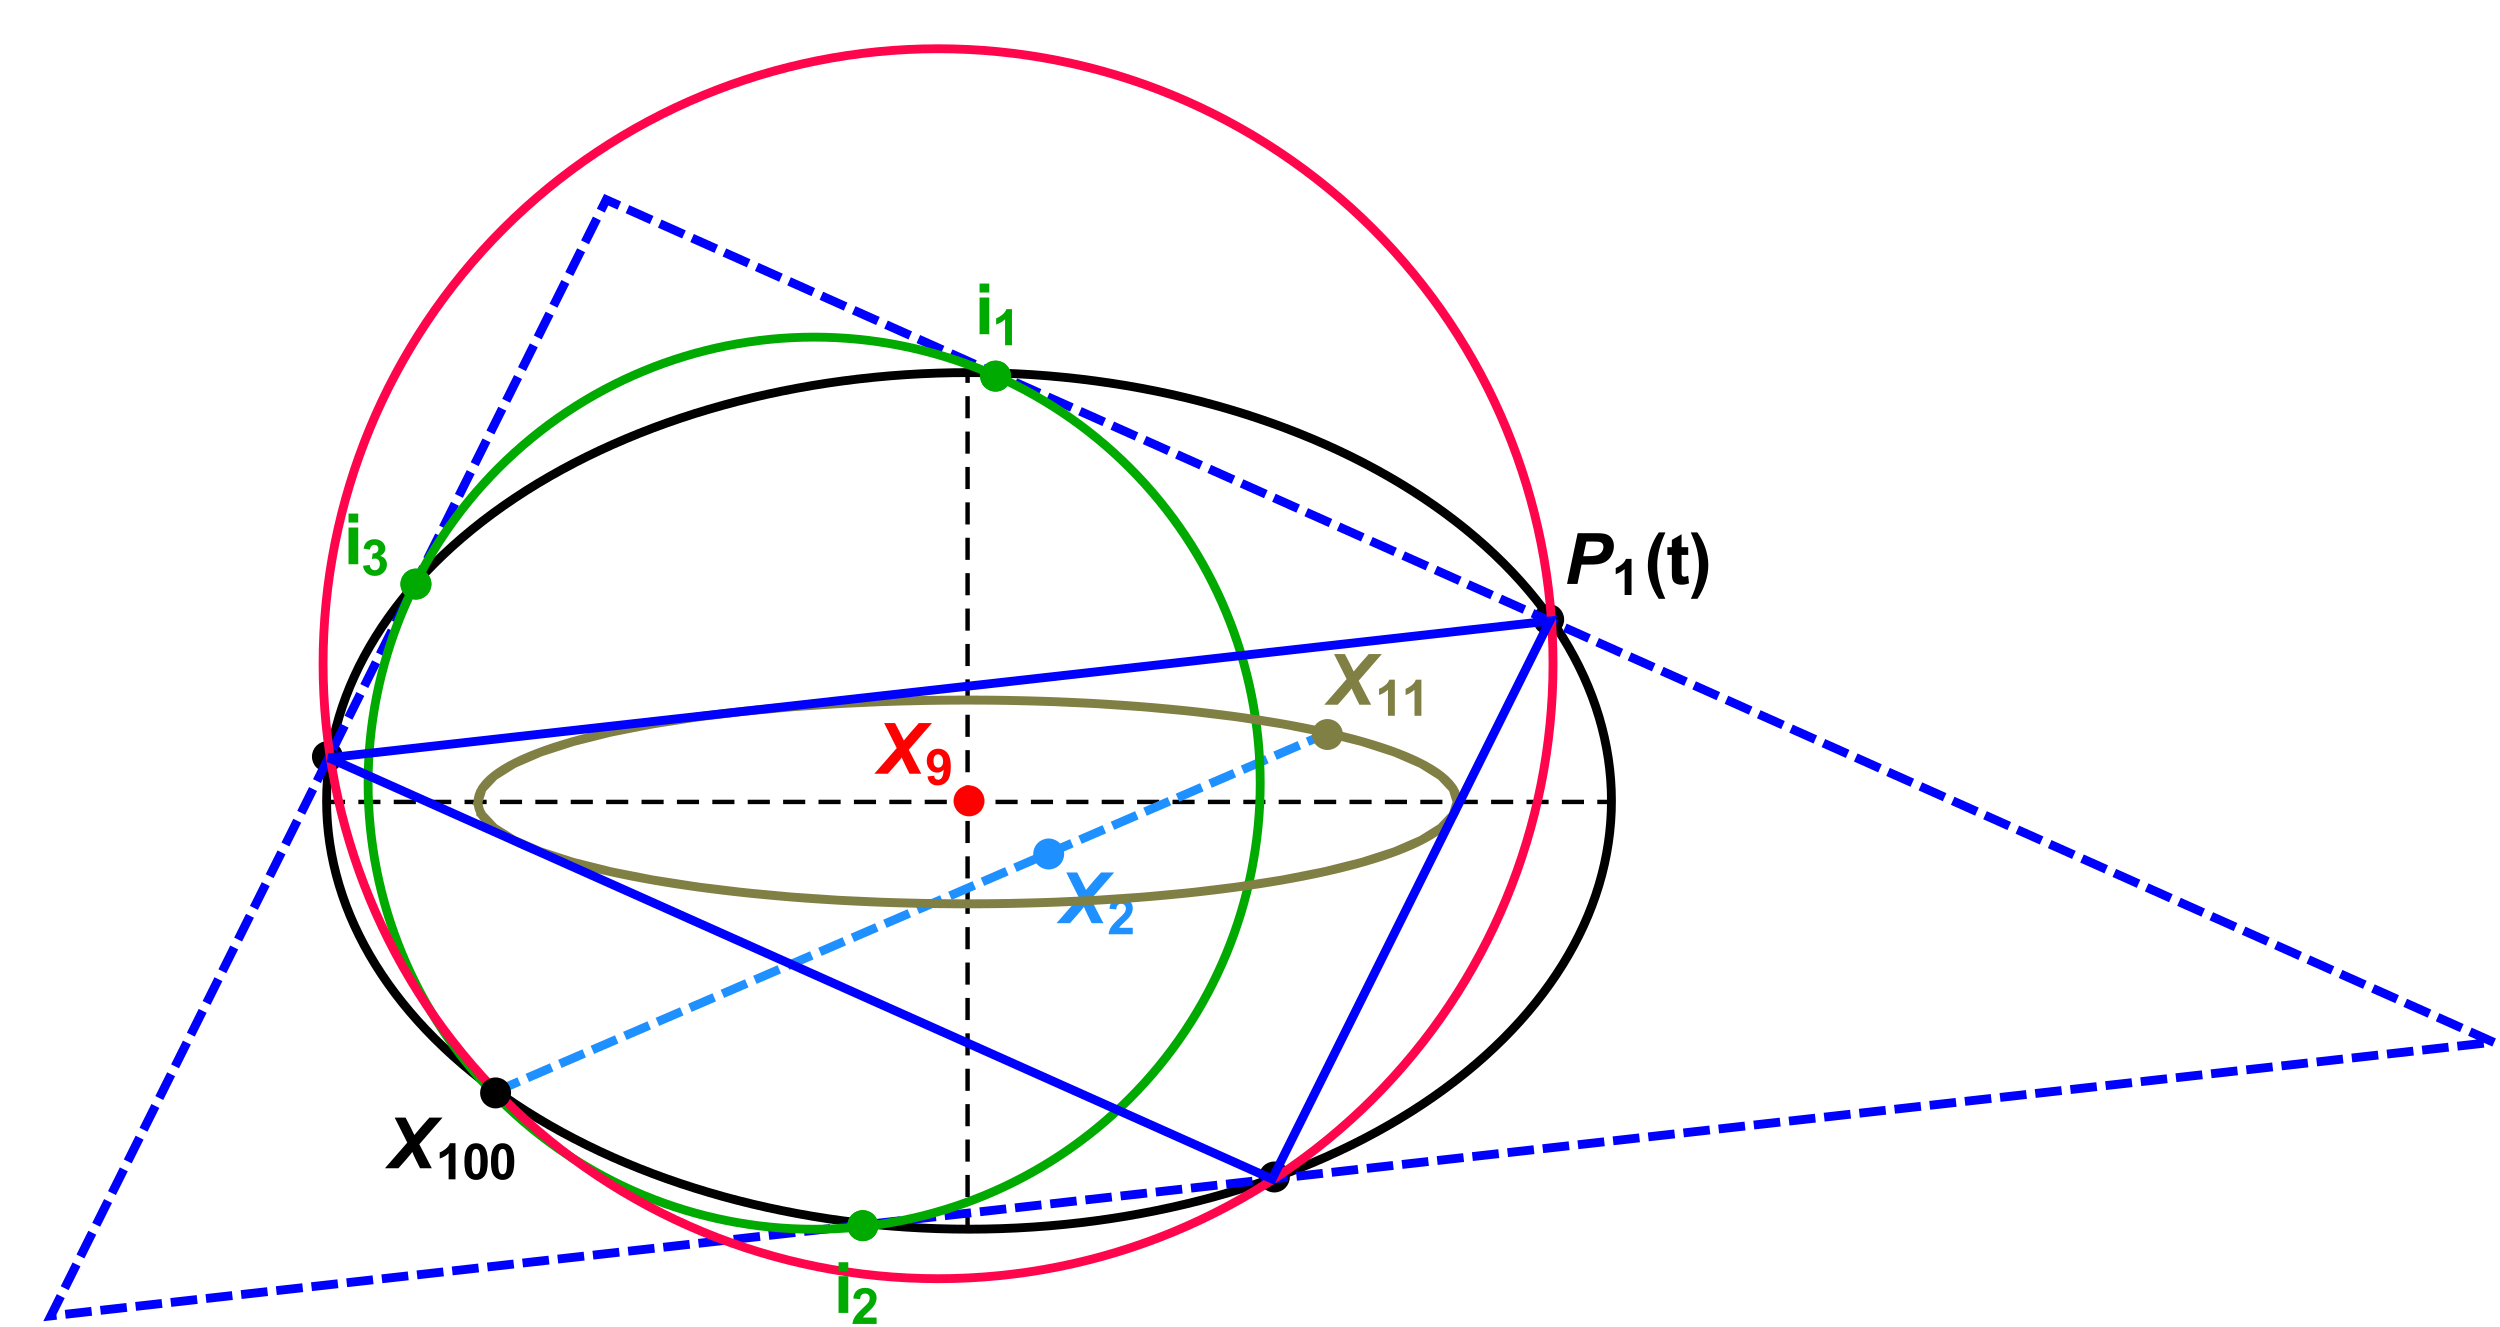 <?xml version="1.0" encoding="UTF-8"?>
<svg xmlns="http://www.w3.org/2000/svg" xmlns:xlink="http://www.w3.org/1999/xlink" width="565pt" height="300pt" viewBox="0 0 565 300" version="1.1">
<defs>
<g>
<symbol overflow="visible" id="glyph0-0">
<path style="stroke:none;" d="M 2 0 L 2 -10 L 10 -10 L 10 0 Z M 2.25 -0.25 L 9.75 -0.25 L 9.75 -9.75 L 2.25 -9.75 Z "/>
</symbol>
<symbol overflow="visible" id="glyph0-1">
<path style="stroke:none;" d="M 2.562 0 L -0.484 0 L 4.57 -5.797 L 1.727 -11.453 L 4.188 -11.453 L 5.305 -9.305 C 5.336 -9.227 5.594 -8.695 6.07 -7.719 C 6.102 -7.664 6.133 -7.594 6.172 -7.508 C 6.805 -8.281 7.34 -8.918 7.773 -9.414 L 9.578 -11.453 L 12.539 -11.453 L 7.297 -5.422 L 10.117 0 L 7.461 0 L 6.602 -1.727 C 6.152 -2.637 5.855 -3.289 5.711 -3.688 C 5.504 -3.375 4.98 -2.742 4.141 -1.781 Z "/>
</symbol>
<symbol overflow="visible" id="glyph0-2">
<path style="stroke:none;" d="M 3.008 0 L 0.648 0 L 3.047 -11.453 L 7.703 -11.453 C 8.527 -11.449 9.184 -11.352 9.668 -11.16 C 10.148 -10.961 10.527 -10.637 10.812 -10.191 C 11.09 -9.738 11.23 -9.203 11.234 -8.578 C 11.23 -8 11.121 -7.438 10.898 -6.891 C 10.672 -6.344 10.395 -5.906 10.074 -5.578 C 9.746 -5.25 9.398 -5 9.023 -4.832 C 8.648 -4.66 8.141 -4.531 7.508 -4.445 C 7.133 -4.391 6.441 -4.363 5.43 -4.367 L 3.922 -4.367 Z M 4.312 -6.266 L 5.039 -6.266 C 6.281 -6.262 7.109 -6.34 7.531 -6.5 C 7.945 -6.652 8.273 -6.902 8.516 -7.25 C 8.75 -7.59 8.871 -7.969 8.875 -8.383 C 8.871 -8.656 8.809 -8.883 8.691 -9.062 C 8.566 -9.238 8.395 -9.367 8.176 -9.449 C 7.949 -9.527 7.457 -9.566 6.695 -9.57 L 5.008 -9.57 Z "/>
</symbol>
<symbol overflow="visible" id="glyph1-0">
<path style="stroke:none;" d="M 1.422 0 L 1.422 -7.102 L 7.102 -7.102 L 7.102 0 Z M 1.598 -0.176 L 6.922 -0.176 L 6.922 -6.922 L 1.598 -6.922 Z "/>
</symbol>
<symbol overflow="visible" id="glyph1-1">
<path style="stroke:none;" d="M 0.516 -1.879 L 2.023 -2.047 C 2.055 -1.734 2.152 -1.508 2.312 -1.363 C 2.465 -1.215 2.672 -1.141 2.93 -1.145 C 3.25 -1.141 3.52 -1.289 3.746 -1.586 C 3.969 -1.879 4.117 -2.492 4.184 -3.43 C 3.789 -2.969 3.297 -2.742 2.711 -2.746 C 2.07 -2.742 1.52 -2.988 1.055 -3.484 C 0.59 -3.977 0.355 -4.621 0.359 -5.414 C 0.355 -6.234 0.602 -6.898 1.094 -7.406 C 1.582 -7.91 2.207 -8.16 2.969 -8.164 C 3.789 -8.16 4.465 -7.844 4.996 -7.207 C 5.523 -6.566 5.789 -5.516 5.789 -4.059 C 5.789 -2.57 5.512 -1.5 4.961 -0.844 C 4.41 -0.188 3.695 0.141 2.812 0.145 C 2.176 0.141 1.66 -0.027 1.27 -0.363 C 0.875 -0.699 0.625 -1.203 0.516 -1.879 Z M 4.043 -5.285 C 4.043 -5.785 3.926 -6.172 3.695 -6.453 C 3.465 -6.727 3.199 -6.867 2.895 -6.871 C 2.605 -6.867 2.363 -6.754 2.176 -6.531 C 1.98 -6.301 1.887 -5.93 1.891 -5.414 C 1.887 -4.887 1.988 -4.5 2.199 -4.254 C 2.402 -4.008 2.664 -3.883 2.977 -3.887 C 3.277 -3.883 3.527 -4.004 3.734 -4.242 C 3.938 -4.477 4.043 -4.824 4.043 -5.285 Z "/>
</symbol>
<symbol overflow="visible" id="glyph1-2">
<path style="stroke:none;" d="M 4.469 0 L 2.91 0 L 2.91 -5.875 C 2.34 -5.34 1.668 -4.945 0.898 -4.691 L 0.898 -6.105 C 1.301 -6.238 1.742 -6.488 2.223 -6.863 C 2.699 -7.23 3.027 -7.664 3.207 -8.164 L 4.469 -8.164 Z "/>
</symbol>
<symbol overflow="visible" id="glyph1-3">
<path style="stroke:none;" d="M 5.746 -1.449 L 5.746 0 L 0.281 0 C 0.34 -0.547 0.516 -1.062 0.812 -1.555 C 1.105 -2.039 1.691 -2.691 2.566 -3.504 C 3.27 -4.16 3.699 -4.602 3.859 -4.836 C 4.074 -5.156 4.184 -5.477 4.184 -5.789 C 4.184 -6.137 4.09 -6.402 3.902 -6.59 C 3.715 -6.773 3.457 -6.867 3.129 -6.871 C 2.801 -6.867 2.539 -6.77 2.352 -6.578 C 2.156 -6.379 2.047 -6.055 2.02 -5.602 L 0.465 -5.758 C 0.555 -6.613 0.848 -7.227 1.336 -7.602 C 1.824 -7.973 2.434 -8.16 3.168 -8.164 C 3.969 -8.16 4.598 -7.945 5.059 -7.516 C 5.512 -7.082 5.742 -6.543 5.746 -5.902 C 5.742 -5.531 5.676 -5.184 5.547 -4.855 C 5.414 -4.523 5.207 -4.176 4.926 -3.816 C 4.734 -3.574 4.395 -3.23 3.902 -2.777 C 3.41 -2.324 3.098 -2.023 2.969 -1.879 C 2.836 -1.73 2.73 -1.586 2.652 -1.449 Z "/>
</symbol>
<symbol overflow="visible" id="glyph1-4">
<path style="stroke:none;" d="M 3.117 -8.164 C 3.902 -8.16 4.516 -7.879 4.965 -7.32 C 5.488 -6.652 5.754 -5.551 5.758 -4.012 C 5.754 -2.469 5.488 -1.363 4.957 -0.691 C 4.516 -0.141 3.902 0.133 3.117 0.137 C 2.324 0.133 1.684 -0.168 1.203 -0.773 C 0.715 -1.383 0.473 -2.465 0.477 -4.027 C 0.473 -5.555 0.742 -6.656 1.277 -7.332 C 1.715 -7.883 2.328 -8.16 3.117 -8.164 Z M 3.117 -6.871 C 2.93 -6.867 2.762 -6.809 2.613 -6.691 C 2.465 -6.57 2.348 -6.355 2.27 -6.047 C 2.16 -5.641 2.109 -4.961 2.109 -4.012 C 2.109 -3.055 2.156 -2.398 2.25 -2.043 C 2.344 -1.684 2.465 -1.445 2.613 -1.328 C 2.762 -1.207 2.93 -1.148 3.117 -1.152 C 3.305 -1.148 3.473 -1.207 3.621 -1.332 C 3.77 -1.449 3.883 -1.668 3.965 -1.98 C 4.07 -2.379 4.125 -3.055 4.125 -4.012 C 4.125 -4.961 4.074 -5.617 3.98 -5.977 C 3.883 -6.332 3.762 -6.57 3.617 -6.691 C 3.469 -6.809 3.305 -6.867 3.117 -6.871 Z "/>
</symbol>
<symbol overflow="visible" id="glyph1-5">
<path style="stroke:none;" d="M 0.426 -2.156 L 1.938 -2.34 C 1.98 -1.953 2.109 -1.66 2.324 -1.457 C 2.531 -1.25 2.785 -1.148 3.09 -1.152 C 3.406 -1.148 3.676 -1.27 3.898 -1.52 C 4.117 -1.762 4.23 -2.094 4.23 -2.508 C 4.23 -2.898 4.125 -3.207 3.914 -3.438 C 3.703 -3.664 3.445 -3.777 3.145 -3.781 C 2.941 -3.777 2.703 -3.742 2.43 -3.668 L 2.602 -4.938 C 3.023 -4.922 3.344 -5.012 3.566 -5.211 C 3.785 -5.402 3.895 -5.66 3.898 -5.984 C 3.895 -6.254 3.812 -6.473 3.652 -6.637 C 3.488 -6.797 3.273 -6.879 3.008 -6.883 C 2.734 -6.879 2.508 -6.785 2.324 -6.605 C 2.133 -6.418 2.02 -6.148 1.98 -5.797 L 0.543 -6.039 C 0.641 -6.527 0.789 -6.922 0.992 -7.219 C 1.191 -7.512 1.473 -7.742 1.836 -7.91 C 2.195 -8.078 2.602 -8.16 3.051 -8.164 C 3.812 -8.16 4.426 -7.918 4.891 -7.434 C 5.27 -7.031 5.461 -6.578 5.465 -6.078 C 5.461 -5.359 5.07 -4.793 4.293 -4.371 C 4.758 -4.27 5.129 -4.043 5.41 -3.699 C 5.684 -3.348 5.824 -2.93 5.828 -2.441 C 5.824 -1.727 5.562 -1.117 5.047 -0.617 C 4.523 -0.113 3.875 0.133 3.102 0.137 C 2.359 0.133 1.75 -0.074 1.27 -0.496 C 0.781 -0.918 0.5 -1.473 0.426 -2.156 Z "/>
</symbol>
<symbol overflow="visible" id="glyph2-0">
<path style="stroke:none;" d="M 1 0 L 1 -12.797 L 7 -12.797 L 7 0 Z M 2 -1 L 6 -1 L 6 -11.797 L 2 -11.797 Z "/>
</symbol>
<symbol overflow="visible" id="glyph2-1">
<path style="stroke:none;" d="M 4.812 -11.648 C 4.523 -11.023 4.266 -10.406 4.039 -9.805 C 3.805 -9.195 3.609 -8.586 3.453 -7.977 C 3.289 -7.359 3.164 -6.734 3.078 -6.098 C 2.984 -5.457 2.941 -4.789 2.945 -4.094 C 2.941 -3.426 2.984 -2.773 3.074 -2.141 C 3.156 -1.5 3.281 -0.875 3.445 -0.266 C 3.605 0.352 3.797 0.957 4.023 1.559 C 4.246 2.16 4.5 2.758 4.781 3.359 L 3.281 3.359 C 2.91 2.805 2.574 2.23 2.273 1.633 C 1.969 1.031 1.711 0.418 1.5 -0.215 C 1.285 -0.844 1.117 -1.488 1.004 -2.148 C 0.883 -2.801 0.824 -3.465 0.828 -4.141 C 0.824 -4.809 0.883 -5.477 1 -6.141 C 1.113 -6.801 1.277 -7.445 1.496 -8.082 C 1.707 -8.711 1.969 -9.328 2.277 -9.93 C 2.578 -10.527 2.922 -11.102 3.312 -11.648 Z "/>
</symbol>
<symbol overflow="visible" id="glyph2-2">
<path style="stroke:none;" d="M 4.492 -4.273 C 4.488 -3.586 4.43 -2.914 4.32 -2.25 C 4.203 -1.582 4.039 -0.926 3.828 -0.281 C 3.609 0.363 3.355 0.988 3.059 1.602 C 2.758 2.207 2.418 2.793 2.047 3.359 L 0.547 3.359 C 0.82 2.773 1.074 2.18 1.301 1.574 C 1.527 0.965 1.719 0.352 1.879 -0.27 C 2.035 -0.891 2.16 -1.52 2.25 -2.16 C 2.336 -2.797 2.379 -3.441 2.383 -4.094 C 2.379 -4.789 2.336 -5.457 2.254 -6.098 C 2.164 -6.734 2.043 -7.359 1.887 -7.973 C 1.727 -8.582 1.531 -9.191 1.305 -9.797 C 1.074 -10.398 0.816 -11.016 0.531 -11.648 L 2.016 -11.648 C 2.395 -11.109 2.734 -10.547 3.043 -9.965 C 3.344 -9.375 3.605 -8.77 3.82 -8.148 C 4.031 -7.52 4.195 -6.883 4.316 -6.238 C 4.43 -5.586 4.488 -4.93 4.492 -4.273 Z "/>
</symbol>
<symbol overflow="visible" id="glyph3-0">
<path style="stroke:none;" d="M 2 0 L 2 -10 L 10 -10 L 10 0 Z M 2.25 -0.25 L 9.75 -0.25 L 9.75 -9.75 L 2.25 -9.75 Z "/>
</symbol>
<symbol overflow="visible" id="glyph3-1">
<path style="stroke:none;" d="M 4.953 -8.297 L 4.953 -6.547 L 3.453 -6.547 L 3.453 -3.203 C 3.449 -2.523 3.465 -2.129 3.496 -2.02 C 3.523 -1.906 3.59 -1.812 3.691 -1.742 C 3.793 -1.664 3.914 -1.629 4.062 -1.633 C 4.262 -1.629 4.559 -1.699 4.945 -1.844 L 5.133 -0.141 C 4.621 0.078 4.043 0.188 3.398 0.188 C 3 0.188 2.641 0.121 2.328 -0.012 C 2.008 -0.145 1.777 -0.316 1.629 -0.527 C 1.48 -0.738 1.375 -1.023 1.32 -1.383 C 1.27 -1.637 1.246 -2.152 1.25 -2.93 L 1.25 -6.547 L 0.242 -6.547 L 0.242 -8.297 L 1.25 -8.297 L 1.25 -9.945 L 3.453 -11.227 L 3.453 -8.297 Z "/>
</symbol>
<symbol overflow="visible" id="glyph3-2">
<path style="stroke:none;" d="M 1.148 -9.422 L 1.148 -11.453 L 3.344 -11.453 L 3.344 -9.422 Z M 1.148 0 L 1.148 -8.297 L 3.344 -8.297 L 3.344 0 Z "/>
</symbol>
</g>
<clipPath id="clip1">
  <path d="M 299 147 L 314 147 L 314 160 L 299 160 Z "/>
</clipPath>
</defs>
<g id="surface196">
<path style="fill:none;stroke-width:2;stroke-linecap:square;stroke-linejoin:miter;stroke:rgb(0%,0%,0%);stroke-opacity:1;stroke-miterlimit:3.25;" d="M 430.188 186 C 430.188 160.328 414.891 135.711 387.664 117.559 C 360.434 99.406 323.508 89.207 285 89.207 C 246.492 89.207 209.566 99.406 182.336 117.559 C 155.109 135.711 139.812 160.328 139.812 186 C 139.812 211.672 155.109 236.289 182.336 254.441 C 209.566 272.594 246.492 282.793 285 282.793 C 323.508 282.793 360.434 272.594 387.664 254.441 C 414.891 236.289 430.188 211.672 430.188 186 Z " transform="matrix(1,0,0,1,-66,-5)"/>
<path style="fill:none;stroke-width:1;stroke-linecap:square;stroke-linejoin:miter;stroke:rgb(0%,0%,0%);stroke-opacity:1;stroke-dasharray:4,4;stroke-miterlimit:3.25;" d="M 139.484 186.238 L 429.859 186.238 " transform="matrix(1,0,0,1,-66,-5)"/>
<path style="fill:none;stroke-width:1;stroke-linecap:square;stroke-linejoin:miter;stroke:rgb(0%,0%,0%);stroke-opacity:1;stroke-dasharray:4,4;stroke-miterlimit:3.25;" d="M 284.672 283.031 L 284.672 89.445 " transform="matrix(1,0,0,1,-66,-5)"/>
<path style=" stroke:none;fill-rule:evenodd;fill:rgb(99.998%,0%,0%);fill-opacity:1;" d="M 222.5 181 C 222.5 180.07 222.133 179.18 221.477 178.523 C 220.82 177.867 219.93 177.5 219 177.5 C 218.07 177.5 217.18 177.867 216.523 178.523 C 215.867 179.18 215.5 180.07 215.5 181 C 215.5 181.93 215.867 182.82 216.523 183.477 C 217.18 184.133 218.07 184.5 219 184.5 C 219.93 184.5 220.82 184.133 221.477 183.477 C 222.133 182.82 222.5 181.93 222.5 181 Z "/>
<g style="fill:rgb(99.998%,0%,0%);fill-opacity:1;">
  <use xlink:href="#glyph0-1" x="198.089" y="174.863"/>
</g>
<g style="fill:rgb(99.998%,0%,0%);fill-opacity:1;">
  <use xlink:href="#glyph1-1" x="209.093" y="177.363"/>
</g>
<path style=" stroke:none;fill-rule:evenodd;fill:rgb(0%,0%,0%);fill-opacity:1;" d="M 353.5 140 C 353.5 139.07 353.133 138.18 352.477 137.523 C 351.82 136.867 350.93 136.5 350 136.5 C 349.07 136.5 348.18 136.867 347.523 137.523 C 346.867 138.18 346.5 139.07 346.5 140 C 346.5 140.93 346.867 141.82 347.523 142.477 C 348.18 143.133 349.07 143.5 350 143.5 C 350.93 143.5 351.82 143.133 352.477 142.477 C 353.133 141.82 353.5 140.93 353.5 140 Z "/>
<path style=" stroke:none;fill-rule:evenodd;fill:rgb(0%,0%,0%);fill-opacity:1;" d="M 291.5 266 C 291.5 265.07 291.133 264.18 290.477 263.523 C 289.82 262.867 288.93 262.5 288 262.5 C 287.07 262.5 286.18 262.867 285.523 263.523 C 284.867 264.18 284.5 265.07 284.5 266 C 284.5 266.93 284.867 267.82 285.523 268.477 C 286.18 269.133 287.07 269.5 288 269.5 C 288.93 269.5 289.82 269.133 290.477 268.477 C 291.133 267.82 291.5 266.93 291.5 266 Z "/>
<path style=" stroke:none;fill-rule:evenodd;fill:rgb(0%,0%,0%);fill-opacity:1;" d="M 77.5 171 C 77.5 170.07 77.133 169.18 76.477 168.523 C 75.82 167.867 74.93 167.5 74 167.5 C 73.07 167.5 72.18 167.867 71.523 168.523 C 70.867 169.18 70.5 170.07 70.5 171 C 70.5 171.93 70.867 172.82 71.523 173.477 C 72.18 174.133 73.07 174.5 74 174.5 C 74.93 174.5 75.82 174.133 76.477 173.477 C 77.133 172.82 77.5 171.93 77.5 171 Z "/>
<g style="fill:rgb(0%,0%,0%);fill-opacity:1;">
  <use xlink:href="#glyph0-2" x="353.502" y="131.963"/>
</g>
<g style="fill:rgb(0%,0%,0%);fill-opacity:1;">
  <use xlink:href="#glyph1-2" x="364.256" y="134.463"/>
</g>
<g style="fill:rgb(0%,0%,0%);fill-opacity:1;">
  <use xlink:href="#glyph2-1" x="371.584" y="131.963"/>
</g>
<g style="fill:rgb(0%,0%,0%);fill-opacity:1;">
  <use xlink:href="#glyph3-1" x="376.584" y="131.963"/>
</g>
<g style="fill:rgb(0%,0%,0%);fill-opacity:1;">
  <use xlink:href="#glyph2-2" x="381.584" y="131.963"/>
</g>
<path style="fill:none;stroke-width:2;stroke-linecap:square;stroke-linejoin:miter;stroke:rgb(0%,0%,99.998%);stroke-opacity:1;stroke-dasharray:4,4;stroke-miterlimit:3.25;" d="M 77.5 302.395 L 203.012 50.137 L 629.5 240.527 Z " transform="matrix(1,0,0,1,-66,-5)"/>
<path style=" stroke:none;fill-rule:evenodd;fill:rgb(11.765%,56.47%,99.998%);fill-opacity:1;" d="M 240.5 193 C 240.5 192.07 240.133 191.18 239.477 190.523 C 238.82 189.867 237.93 189.5 237 189.5 C 236.07 189.5 235.18 189.867 234.523 190.523 C 233.867 191.18 233.5 192.07 233.5 193 C 233.5 193.93 233.867 194.82 234.523 195.477 C 235.18 196.133 236.07 196.5 237 196.5 C 237.93 196.5 238.82 196.133 239.477 195.477 C 240.133 194.82 240.5 193.93 240.5 193 Z "/>
<path style="fill:none;stroke-width:2;stroke-linecap:square;stroke-linejoin:miter;stroke:rgb(11.765%,56.47%,99.998%);stroke-opacity:1;stroke-dasharray:4,4;stroke-miterlimit:3.25;" d="M 366.094 170.645 L 177.824 251.773 " transform="matrix(1,0,0,1,-66,-5)"/>
<g style="fill:rgb(11.765%,56.47%,99.998%);fill-opacity:1;">
  <use xlink:href="#glyph0-1" x="239.255" y="208.637"/>
</g>
<g style="fill:rgb(11.765%,56.47%,99.998%);fill-opacity:1;">
  <use xlink:href="#glyph1-3" x="250.259" y="211.137"/>
</g>
<path style="fill:none;stroke-width:2;stroke-linecap:square;stroke-linejoin:miter;stroke:rgb(0%,66.666%,0%);stroke-opacity:1;stroke-miterlimit:3.25;" d="M 350.809 182 C 350.809 155.266 340.188 129.621 321.281 110.719 C 302.379 91.812 276.734 81.191 250 81.191 C 223.266 81.191 197.621 91.812 178.719 110.719 C 159.812 129.621 149.191 155.266 149.191 182 C 149.191 208.734 159.812 234.379 178.719 253.281 C 197.621 272.188 223.266 282.809 250 282.809 C 276.734 282.809 302.379 272.188 321.281 253.281 C 340.188 234.379 350.809 208.734 350.809 182 Z " transform="matrix(1,0,0,1,-66,-5)"/>
<path style="fill:none;stroke-width:2;stroke-linecap:square;stroke-linejoin:miter;stroke:rgb(99.998%,2%,30%);stroke-opacity:1;stroke-miterlimit:3.25;" d="M 416.984 155 C 416.984 118.141 402.344 82.789 376.277 56.723 C 350.211 30.656 314.859 16.016 278 16.016 C 241.141 16.016 205.789 30.656 179.723 56.723 C 153.656 82.789 139.016 118.141 139.016 155 C 139.016 191.859 153.656 227.211 179.723 253.277 C 205.789 279.344 241.141 293.984 278 293.984 C 314.859 293.984 350.211 279.344 376.277 253.277 C 402.344 227.211 416.984 191.859 416.984 155 Z " transform="matrix(1,0,0,1,-66,-5)"/>
<path style=" stroke:none;fill-rule:evenodd;fill:rgb(0%,66.666%,0%);fill-opacity:1;" d="M 228.5 85 C 228.5 84.07 228.133 83.18 227.477 82.523 C 226.82 81.867 225.93 81.5 225 81.5 C 224.07 81.5 223.18 81.867 222.523 82.523 C 221.867 83.18 221.5 84.07 221.5 85 C 221.5 85.93 221.867 86.82 222.523 87.477 C 223.18 88.133 224.07 88.5 225 88.5 C 225.93 88.5 226.82 88.133 227.477 87.477 C 228.133 86.82 228.5 85.93 228.5 85 Z "/>
<path style=" stroke:none;fill-rule:evenodd;fill:rgb(0%,66.666%,0%);fill-opacity:1;" d="M 198.5 277 C 198.5 276.07 198.133 275.18 197.477 274.523 C 196.82 273.867 195.93 273.5 195 273.5 C 194.07 273.5 193.18 273.867 192.523 274.523 C 191.867 275.18 191.5 276.07 191.5 277 C 191.5 277.93 191.867 278.82 192.523 279.477 C 193.18 280.133 194.07 280.5 195 280.5 C 195.93 280.5 196.82 280.133 197.477 279.477 C 198.133 278.82 198.5 277.93 198.5 277 Z "/>
<path style=" stroke:none;fill-rule:evenodd;fill:rgb(0%,66.666%,0%);fill-opacity:1;" d="M 97.5 132 C 97.5 131.07 97.133 130.18 96.477 129.523 C 95.82 128.867 94.93 128.5 94 128.5 C 93.07 128.5 92.18 128.867 91.523 129.523 C 90.867 130.18 90.5 131.07 90.5 132 C 90.5 132.93 90.867 133.82 91.523 134.477 C 92.18 135.133 93.07 135.5 94 135.5 C 94.93 135.5 95.82 135.133 96.477 134.477 C 97.133 133.82 97.5 132.93 97.5 132 Z "/>
<path style=" stroke:none;fill-rule:evenodd;fill:rgb(0%,0%,0%);fill-opacity:1;" d="M 115.5 247 C 115.5 246.07 115.133 245.18 114.477 244.523 C 113.82 243.867 112.93 243.5 112 243.5 C 111.07 243.5 110.18 243.867 109.523 244.523 C 108.867 245.18 108.5 246.07 108.5 247 C 108.5 247.93 108.867 248.82 109.523 249.477 C 110.18 250.133 111.07 250.5 112 250.5 C 112.93 250.5 113.82 250.133 114.477 249.477 C 115.133 248.82 115.5 247.93 115.5 247 Z "/>
<g style="fill:rgb(0%,0%,0%);fill-opacity:1;">
  <use xlink:href="#glyph0-1" x="87.472" y="264.029"/>
</g>
<g style="fill:rgb(0%,0%,0%);fill-opacity:1;">
  <use xlink:href="#glyph1-2" x="98.476" y="266.529"/>
  <use xlink:href="#glyph1-4" x="104.476" y="266.529"/>
  <use xlink:href="#glyph1-4" x="110.476" y="266.529"/>
</g>
<path style="fill:none;stroke-width:2;stroke-linecap:square;stroke-linejoin:miter;stroke:rgb(50%,50%,26.999%);stroke-opacity:1;stroke-miterlimit:3.25;" d="M 174.031 186.238 L 174.953 183.273 L 177.684 180.371 L 182.125 177.59 L 188.133 174.984 L 195.508 172.602 L 204.027 170.469 L 213.453 168.613 L 223.547 167.039 L 234.082 165.754 L 244.852 164.75 L 255.672 164.012 L 266.387 163.523 L 276.867 163.266 L 287.016 163.211 L 296.75 163.344 L 306.016 163.641 L 314.781 164.074 L 323.016 164.633 L 330.719 165.297 L 337.883 166.047 L 344.52 166.867 L 350.641 167.75 L 356.266 168.68 L 361.41 169.648 L 366.094 170.645 L 370.344 171.664 L 374.18 172.699 L 377.621 173.746 L 380.695 174.797 L 383.418 175.848 L 385.809 176.898 L 387.891 177.945 L 389.68 178.984 L 391.191 180.012 L 392.445 181.031 L 393.453 182.035 L 394.23 183.027 L 394.789 184.004 L 395.141 184.965 L 395.301 185.906 L 395.273 186.836 L 395.074 187.742 L 394.711 188.637 L 394.191 189.508 L 393.523 190.363 L 392.715 191.199 L 391.773 192.016 L 390.703 192.816 L 389.516 193.594 L 388.211 194.355 L 386.801 195.098 L 385.285 195.82 L 383.672 196.52 L 381.961 197.207 L 380.164 197.871 L 378.281 198.516 L 376.316 199.141 L 374.273 199.75 L 372.156 200.336 L 369.969 200.906 L 367.715 201.457 L 365.395 201.988 L 363.016 202.5 L 360.574 202.996 L 358.082 203.469 L 355.535 203.926 L 352.941 204.363 L 350.297 204.781 L 347.609 205.18 L 344.879 205.562 L 342.105 205.922 L 339.297 206.266 L 336.453 206.59 L 333.574 206.898 L 330.668 207.184 L 327.73 207.453 L 324.766 207.703 L 321.773 207.938 L 318.762 208.148 L 315.73 208.344 L 312.676 208.52 L 309.605 208.676 L 306.523 208.816 L 303.426 208.938 L 300.316 209.039 L 297.199 209.121 L 294.074 209.188 L 290.941 209.234 L 287.809 209.262 L 284.672 209.27 L 281.535 209.262 L 278.398 209.234 L 275.27 209.188 L 272.145 209.121 L 269.023 209.039 L 265.914 208.938 L 262.82 208.816 L 259.734 208.676 L 256.664 208.52 L 253.613 208.344 L 250.578 208.148 L 247.566 207.938 L 244.578 207.703 L 241.613 207.453 L 238.676 207.184 L 235.766 206.898 L 232.887 206.59 L 230.043 206.266 L 227.234 205.922 L 224.465 205.562 L 221.734 205.18 L 219.043 204.781 L 216.402 204.363 L 213.805 203.926 L 211.258 203.469 L 208.766 202.996 L 206.328 202.5 L 203.945 201.988 L 201.629 201.457 L 199.375 200.906 L 197.188 200.336 L 195.07 199.75 L 193.027 199.141 L 191.062 198.516 L 189.176 197.871 L 187.379 197.207 L 185.672 196.52 L 184.055 195.82 L 182.543 195.098 L 181.129 194.355 L 179.828 193.594 L 178.637 192.816 L 177.57 192.016 L 176.629 191.199 L 175.82 190.363 L 175.152 189.508 L 174.633 188.637 L 174.266 187.742 L 174.066 186.836 L 174.043 185.906 L 174.199 184.965 L 174.551 184.004 L 175.109 183.027 L 175.887 182.035 L 176.895 181.031 L 178.148 180.012 L 179.66 178.984 L 181.449 177.945 L 183.531 176.898 L 185.926 175.848 L 188.648 174.797 L 191.719 173.746 L 195.164 172.699 L 199 171.664 L 203.246 170.645 L 207.934 169.648 L 213.078 168.68 L 218.699 167.75 L 224.82 166.867 L 231.457 166.047 L 238.625 165.297 L 246.324 164.633 L 254.562 164.074 L 263.324 163.641 L 272.594 163.344 L 282.328 163.211 L 292.473 163.266 L 302.953 163.523 L 313.668 164.012 L 324.488 164.75 L 335.258 165.754 L 345.793 167.039 L 355.891 168.613 L 365.316 170.469 L 373.832 172.602 L 381.207 174.984 L 387.215 177.59 L 391.66 180.371 L 394.391 183.273 L 395.312 186.238 L 394.391 189.203 L 391.66 192.105 L 387.215 194.887 L 381.207 197.492 L 373.832 199.875 L 365.316 202.008 L 355.891 203.863 L 345.793 205.438 L 335.258 206.723 L 324.488 207.727 L 313.668 208.465 L 302.953 208.953 L 292.473 209.211 L 282.328 209.266 L 272.594 209.133 L 263.324 208.836 L 254.562 208.402 L 246.324 207.844 L 238.625 207.18 L 231.457 206.43 L 224.82 205.609 L 218.699 204.727 L 213.078 203.797 L 207.934 202.828 L 203.246 201.832 L 199 200.812 L 195.164 199.777 L 191.719 198.73 L 188.648 197.68 L 185.926 196.625 L 183.531 195.578 L 181.449 194.531 L 179.66 193.492 L 178.148 192.465 L 176.895 191.445 L 175.887 190.441 L 175.109 189.449 L 174.551 188.473 L 174.199 187.512 L 174.043 186.57 L 174.066 185.641 L 174.266 184.734 L 174.633 183.84 L 175.152 182.969 L 175.82 182.113 L 176.629 181.277 L 177.57 180.461 L 178.637 179.66 L 179.828 178.883 L 181.129 178.121 L 182.543 177.379 L 184.055 176.656 L 185.672 175.953 L 187.379 175.27 L 189.176 174.605 L 191.062 173.961 L 193.027 173.336 L 195.07 172.727 L 197.188 172.137 L 199.375 171.57 L 201.629 171.02 L 203.945 170.488 L 206.328 169.977 L 208.766 169.48 L 211.258 169.008 L 213.805 168.551 L 216.402 168.113 L 219.043 167.695 L 221.734 167.297 L 224.465 166.914 L 227.234 166.555 L 230.043 166.211 L 232.887 165.883 L 235.766 165.578 L 238.676 165.293 L 241.613 165.023 L 244.578 164.773 L 247.566 164.539 L 250.578 164.328 L 253.613 164.133 L 256.664 163.957 L 259.734 163.801 L 262.82 163.66 L 265.914 163.539 L 269.023 163.438 L 272.145 163.355 L 275.27 163.289 L 278.398 163.242 L 281.535 163.215 L 284.672 163.207 L 287.809 163.215 L 290.941 163.242 L 294.074 163.289 L 297.199 163.355 L 300.316 163.438 L 303.426 163.539 L 306.523 163.66 L 309.605 163.801 L 312.676 163.957 L 315.73 164.133 L 318.762 164.328 L 321.773 164.539 L 324.766 164.773 L 327.73 165.023 L 330.668 165.293 L 333.574 165.578 L 336.453 165.883 L 339.297 166.211 L 342.105 166.555 L 344.879 166.914 L 347.609 167.297 L 350.297 167.695 L 352.941 168.113 L 355.535 168.551 L 358.082 169.008 L 360.574 169.48 L 363.016 169.977 L 365.395 170.488 L 367.715 171.02 L 369.969 171.57 L 372.156 172.137 L 374.273 172.727 L 376.316 173.336 L 378.281 173.961 L 380.164 174.605 L 381.961 175.27 L 383.672 175.953 L 385.285 176.656 L 386.801 177.379 L 388.211 178.121 L 389.516 178.883 L 390.703 179.66 L 391.773 180.461 L 392.715 181.277 L 393.523 182.113 L 394.191 182.969 L 394.711 183.84 L 395.074 184.734 L 395.273 185.641 L 395.301 186.57 L 395.141 187.512 L 394.789 188.473 L 394.23 189.449 L 393.453 190.441 L 392.445 191.445 L 391.191 192.465 L 389.68 193.492 L 387.891 194.531 L 385.809 195.578 L 383.418 196.625 L 380.695 197.68 L 377.621 198.73 L 374.18 199.777 L 370.344 200.812 L 366.094 201.832 L 361.41 202.828 L 356.266 203.797 L 350.641 204.727 L 344.52 205.609 L 337.883 206.43 L 330.719 207.18 L 323.016 207.844 L 314.781 208.402 L 306.016 208.836 L 296.75 209.133 L 287.016 209.266 L 276.867 209.211 L 266.387 208.953 L 255.672 208.465 L 244.852 207.727 L 234.082 206.723 L 223.547 205.438 L 213.453 203.863 L 204.027 202.008 L 195.508 199.875 L 188.133 197.492 L 182.125 194.887 L 177.684 192.105 L 174.953 189.203 " transform="matrix(1,0,0,1,-66,-5)"/>
<path style=" stroke:none;fill-rule:evenodd;fill:rgb(50%,50%,26.999%);fill-opacity:1;" d="M 303.5 166 C 303.5 165.07 303.133 164.18 302.477 163.523 C 301.82 162.867 300.93 162.5 300 162.5 C 299.07 162.5 298.18 162.867 297.523 163.523 C 296.867 164.18 296.5 165.07 296.5 166 C 296.5 166.93 296.867 167.82 297.523 168.477 C 298.18 169.133 299.07 169.5 300 169.5 C 300.93 169.5 301.82 169.133 302.477 168.477 C 303.133 167.82 303.5 166.93 303.5 166 Z "/>
<g clip-path="url(#clip1)" clip-rule="nonzero">
<g style="fill:rgb(50%,50%,26.999%);fill-opacity:1;">
  <use xlink:href="#glyph0-1" x="299.762" y="159.269"/>
</g>
</g>
<g style="fill:rgb(50%,50%,26.999%);fill-opacity:1;">
  <use xlink:href="#glyph1-2" x="310.766" y="161.769"/>
  <use xlink:href="#glyph1-2" x="316.766" y="161.769"/>
</g>
<path style="fill:none;stroke-width:2;stroke-linecap:square;stroke-linejoin:miter;stroke:rgb(0%,0%,99.998%);stroke-opacity:1;stroke-miterlimit:3.25;" d="M 416.254 145.332 L 353.5 271.461 L 140.254 176.266 Z " transform="matrix(1,0,0,1,-66,-5)"/>
<path style=" stroke:none;fill-rule:evenodd;fill:rgb(0%,66.666%,0%);fill-opacity:1;" d="M 228.5 85 C 228.5 84.07 228.133 83.18 227.477 82.523 C 226.82 81.867 225.93 81.5 225 81.5 C 224.07 81.5 223.18 81.867 222.523 82.523 C 221.867 83.18 221.5 84.07 221.5 85 C 221.5 85.93 221.867 86.82 222.523 87.477 C 223.18 88.133 224.07 88.5 225 88.5 C 225.93 88.5 226.82 88.133 227.477 87.477 C 228.133 86.82 228.5 85.93 228.5 85 Z "/>
<path style=" stroke:none;fill-rule:evenodd;fill:rgb(0%,66.666%,0%);fill-opacity:1;" d="M 198.5 277 C 198.5 276.07 198.133 275.18 197.477 274.523 C 196.82 273.867 195.93 273.5 195 273.5 C 194.07 273.5 193.18 273.867 192.523 274.523 C 191.867 275.18 191.5 276.07 191.5 277 C 191.5 277.93 191.867 278.82 192.523 279.477 C 193.18 280.133 194.07 280.5 195 280.5 C 195.93 280.5 196.82 280.133 197.477 279.477 C 198.133 278.82 198.5 277.93 198.5 277 Z "/>
<path style=" stroke:none;fill-rule:evenodd;fill:rgb(0%,66.666%,0%);fill-opacity:1;" d="M 97.5 132 C 97.5 131.07 97.133 130.18 96.477 129.523 C 95.82 128.867 94.93 128.5 94 128.5 C 93.07 128.5 92.18 128.867 91.523 129.523 C 90.867 130.18 90.5 131.07 90.5 132 C 90.5 132.93 90.867 133.82 91.523 134.477 C 92.18 135.133 93.07 135.5 94 135.5 C 94.93 135.5 95.82 135.133 96.477 134.477 C 97.133 133.82 97.5 132.93 97.5 132 Z "/>
<g style="fill:rgb(0%,66.666%,0%);fill-opacity:1;">
  <use xlink:href="#glyph3-2" x="220.235" y="75.535"/>
</g>
<g style="fill:rgb(0%,66.666%,0%);fill-opacity:1;">
  <use xlink:href="#glyph1-2" x="224.235" y="78.035"/>
</g>
<g style="fill:rgb(0%,66.666%,0%);fill-opacity:1;">
  <use xlink:href="#glyph3-2" x="188.367" y="296.716"/>
</g>
<g style="fill:rgb(0%,66.666%,0%);fill-opacity:1;">
  <use xlink:href="#glyph1-3" x="192.367" y="299.216"/>
</g>
<g style="fill:rgb(0%,66.666%,0%);fill-opacity:1;">
  <use xlink:href="#glyph3-2" x="77.619" y="127.519"/>
</g>
<g style="fill:rgb(0%,66.666%,0%);fill-opacity:1;">
  <use xlink:href="#glyph1-5" x="81.619" y="130.019"/>
</g>
</g>
</svg>
